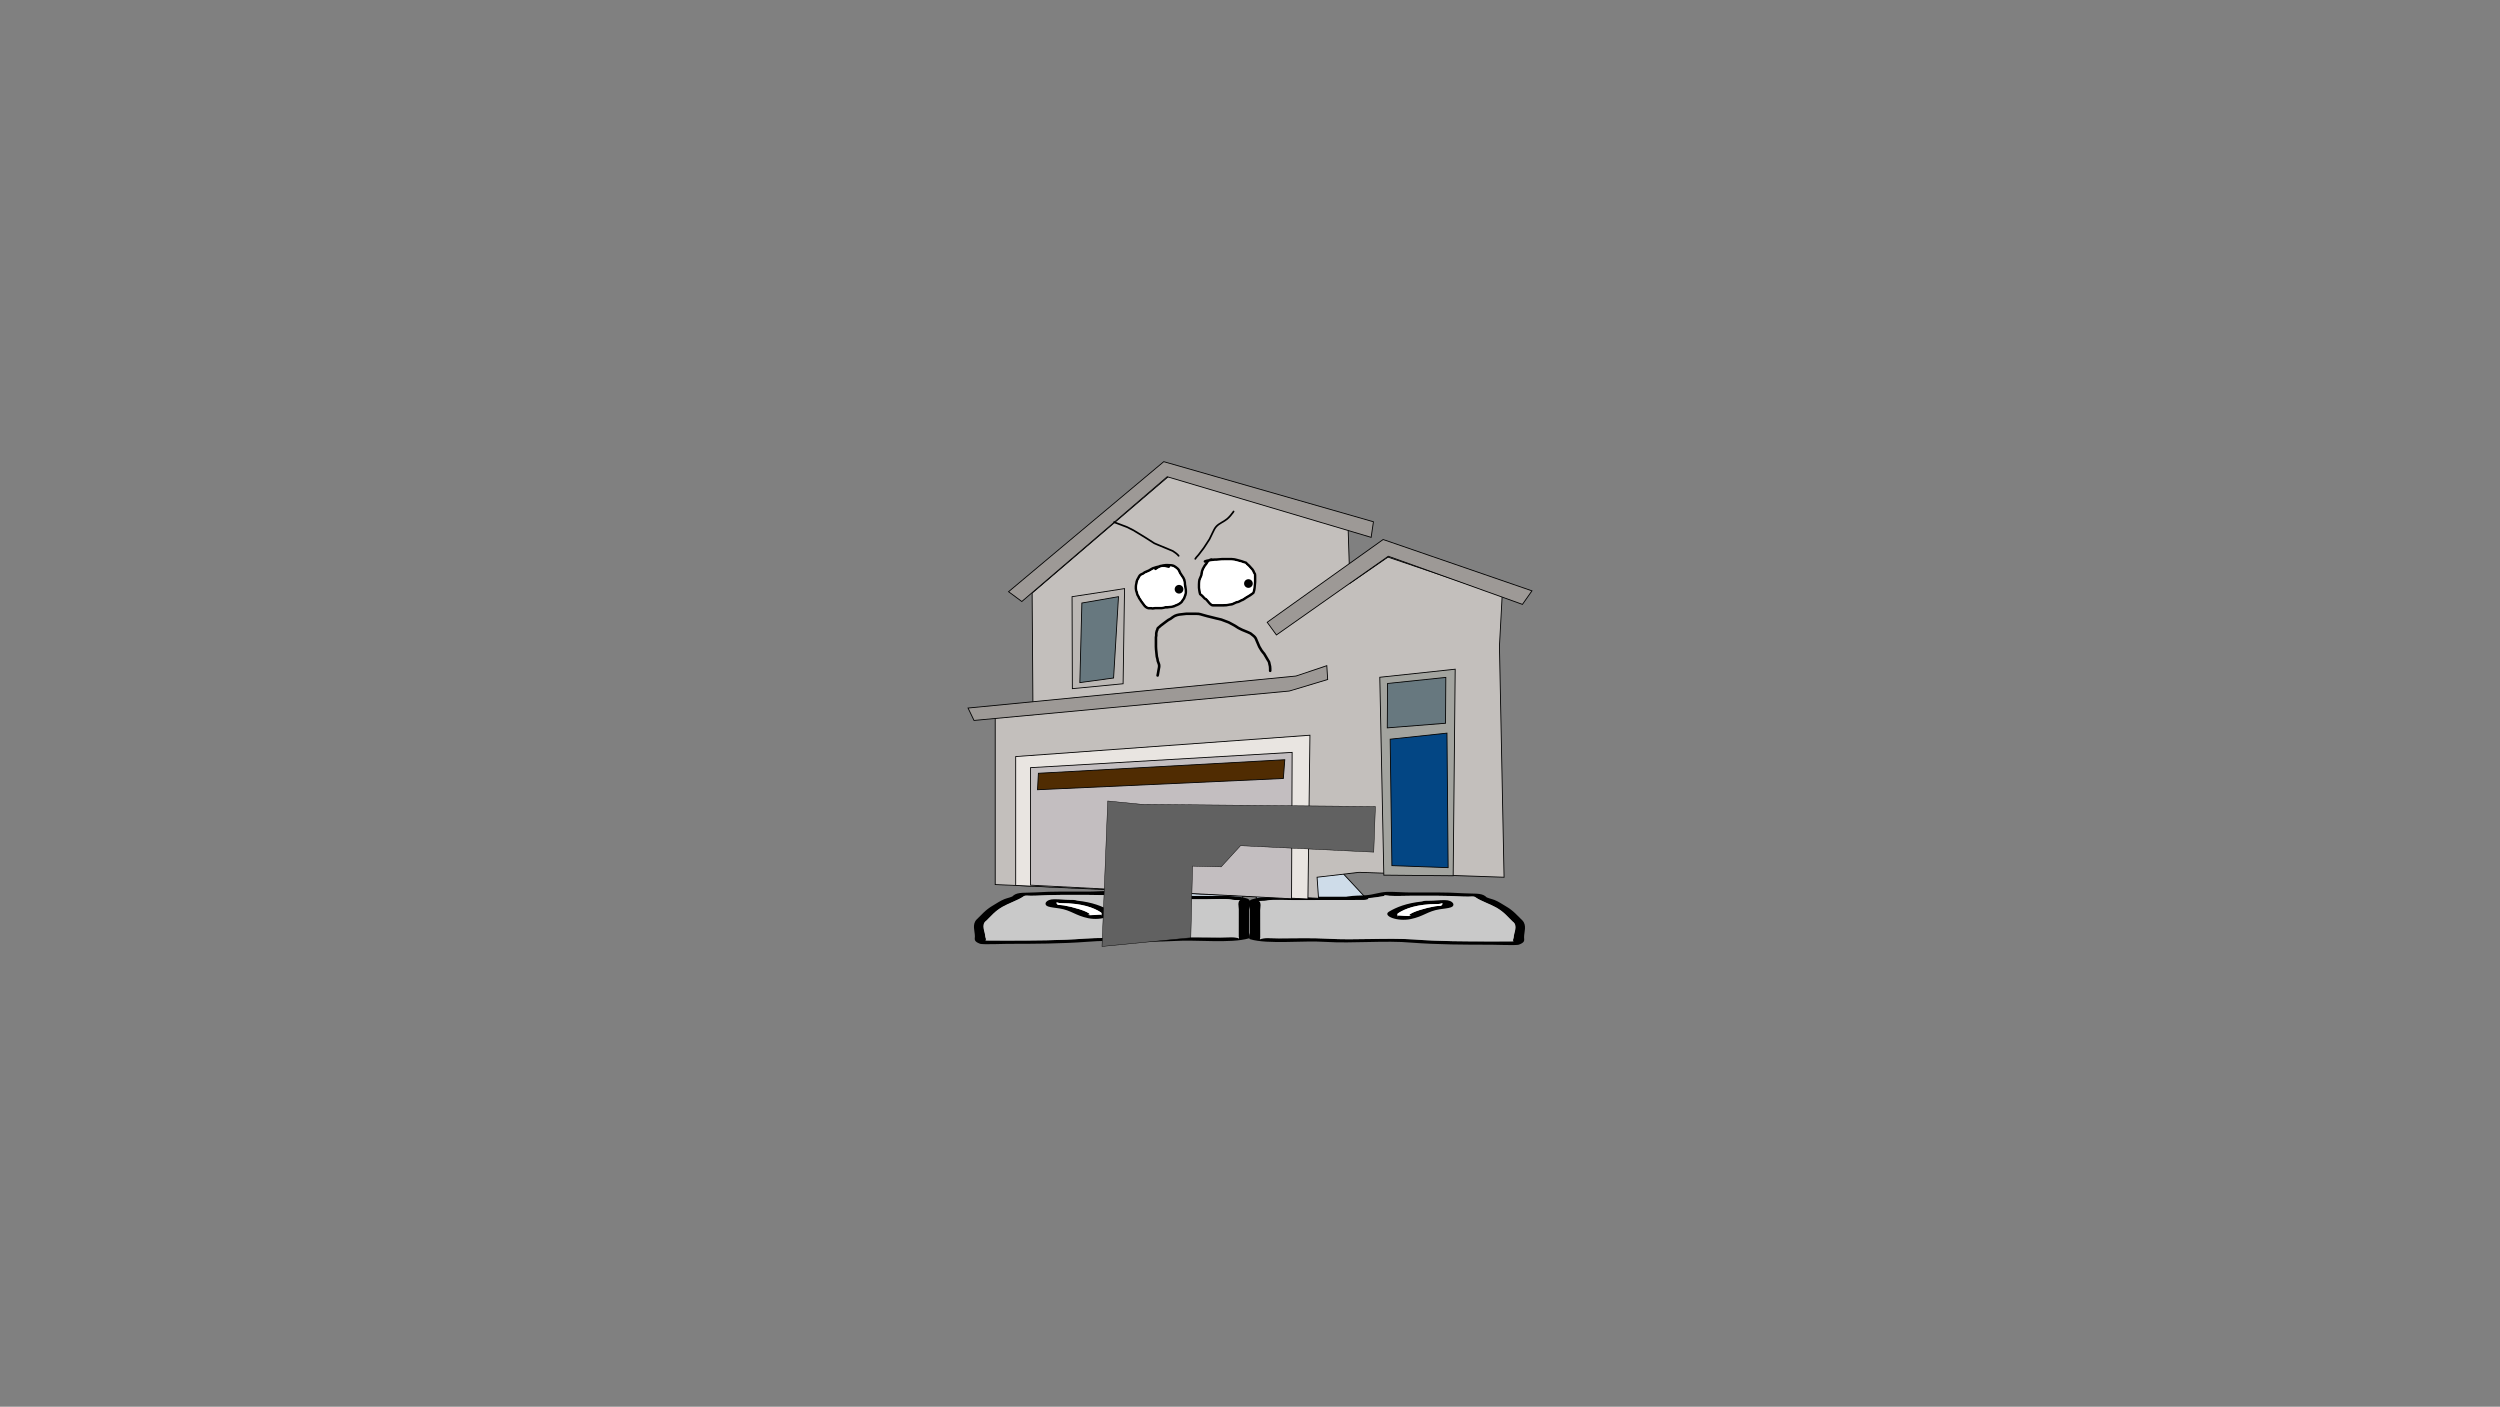 <svg version="1.1" xmlns="http://www.w3.org/2000/svg" xmlns:xlink="http://www.w3.org/1999/xlink" width="2878.25" height="1619.58" viewBox="0,0,2878.25,1619.58"><rect x="0" y="0" width="2878.25" height="1619.58" fill="#808080" stroke="none"/><g transform="translate(1119.125,629.79)"><g stroke-miterlimit="10"><path d="M-1119.125,989.79v-1619.58h2878.25v1619.58z" fill="none" stroke="#000000" stroke-width="0" stroke-linecap="butt"/><path d="M184.028,404.566l39.465,-42.413l110.128,-0.248l-23.236,42.811z" fill="#cedce9" stroke="#000000" stroke-width="1" stroke-linecap="round"/><path d="M173.555,402.327c-3.803,-0.604 -12.854,-1.549 -8.886,-2.51c-2.169,0.307 -5.063,0.681 -6.603,0.781c-7.294,0.473 -16.746,-0.02 -24.272,-0.029c-20.648,-0.025 -40.694,-0.304 -60.682,0.884c-9.033,0.537 -11.514,-1.157 -14.291,1.205c-5.726,3.963 -16.495,7.492 -23.414,11.48c-9.378,5.405 -13.019,10.629 -18.771,16.053c-6.507,4.465 -1.221,13.058 -1.227,18.036c-0.002,1.333 1.819,3.707 0.076,4.685c1.732,0.052 3.404,0.099 4.469,0.1c7.079,0.008 14.159,0.017 21.238,0.025c28.161,0.034 60.881,-0.121 88.217,-2.242c32.456,-2.258 67.626,1.078 100.343,-0.945c17.917,-1.013 37.445,-0.375 55.686,-0.346c9.254,0.015 17.179,-1.083 21.237,0.981c1.067,0.543 0.002,-1.275 0.002,-1.912c0.002,-1.593 0.004,-3.187 0.006,-4.78c0.011,-8.923 0.021,-17.845 0.032,-26.768c0.003,-2.109 -1.743,-9.658 1.888,-10.47c-0.681,-0.014 -1.452,-0.035 -1.875,-0.046c-3.754,-0.091 -5.852,-0.028 -8.781,-0.69c-5.085,-1.15 -22.247,-0.303 -29.143,-0.311c-26.801,-0.032 -53.601,-0.064 -80.402,-0.096c0,0 -6.068,-0.007 -6.066,-1.919c0,-0.079 0.01,-0.154 0.03,-0.226c-2.901,-0.197 -5.831,-0.469 -8.811,-0.943zM268.808,401.686c16.178,0.019 36.857,-0.864 47.9,3.026c6.329,2.229 2.147,9.346 2.143,12.33c-0.011,8.923 -0.021,17.845 -0.032,26.768c-0.001,1.019 2.083,6.076 -0.008,6.692c-21.118,6.225 -60.903,1.304 -86.683,3.102c-31.992,1.978 -68.828,-1.908 -99.78,0.906c-28.174,2.185 -62.113,2.387 -91.16,2.352c-4.166,-0.005 -29.154,0.959 -31.858,-0.038c-7.753,-2.86 -6.062,-5.237 -6.058,-8.611c0.007,-6.104 -3.418,-13.383 1.851,-19.244c5.895,-5.559 10.031,-11.137 19.43,-16.553c3.791,-2.185 7.887,-5.109 12.785,-7.08c3.205,-1.29 9.332,-2.334 10.099,-4.015c5.197,-4.422 14.576,-2.96 25.678,-3.691c19.762,-1.301 40.211,-0.908 60.682,-0.884c7.55,0.009 22.302,-1.068 27.628,-0.721c9.27,0.604 14.642,3.102 23.627,3.852c6.593,0.551 13.542,0.238 21.237,1.459c0.584,0.093 1.168,0.185 1.752,0.278c20.255,0.024 40.51,0.048 60.766,0.073z" fill="#000000" stroke="none" stroke-width="1" stroke-linecap="butt"/><path d="M182.45,403.177c-0.02,0.072 -0.029,0.147 -0.029,0.226c-0.002,1.912 6.096,1.923 6.096,1.923c26.801,0.032 53.744,0.102 80.545,0.134c6.897,0.008 24.074,-0.83 29.159,0.32c2.929,0.662 5.032,0.603 8.786,0.693c0.424,0.01 1.195,0.033 1.876,0.046c-3.631,0.812 -1.867,8.379 -1.87,10.489c-0.011,8.923 -0.034,17.898 -0.045,26.821c-0.002,1.593 -0.014,3.194 -0.016,4.788c-0.001,0.637 1.06,2.457 -0.007,1.915c-4.058,-2.065 -11.991,-0.963 -21.244,-0.977c-18.241,-0.029 -37.824,-0.645 -55.741,0.367c-32.717,2.023 -68.208,-1.295 -100.665,0.963c-27.336,2.12 -60.188,2.242 -88.35,2.208c-7.079,-0.008 -14.171,-0.023 -21.251,-0.031c-1.065,-0.001 -2.74,-0.05 -4.471,-0.101c1.743,-0.979 -0.089,-3.36 -0.088,-4.692c0.006,-4.978 -5.308,-13.604 1.199,-18.069c5.752,-5.424 9.405,-10.685 18.783,-16.09c6.92,-3.988 17.734,-7.546 23.46,-11.509c2.777,-2.363 5.276,-0.676 14.31,-1.213c19.988,-1.188 40.164,-0.935 60.812,-0.91c7.526,0.009 17.063,0.497 24.357,0.024c1.54,-0.1 4.458,-0.474 6.627,-0.781c-3.968,0.961 5.119,1.907 8.921,2.511c2.98,0.473 5.945,0.748 8.846,0.945z" fill="#c9c9c9" stroke="none" stroke-width="1" stroke-linecap="butt"/><path d="M97.374,410.086c-0.001,0.646 2.09,1.432 1.047,1.942c2.667,0.09 5.349,0.282 7.732,0.66c9.186,1.459 27.871,6.756 29.629,10.245c0.143,0.284 -2.455,0.328 -2.016,0.58c1.463,0.839 13.397,-0.602 14.769,-0.362c0.311,0.054 0.463,0.138 0.524,0.24c-0.064,-0.317 -0.122,-0.623 -0.121,-0.816c0.001,-0.677 0.087,-1.407 -0.874,-2.014c-8.165,-5.349 -21.508,-10.441 -44.622,-10.468c0,0 -2.728,-0.003 -4.525,-0.582c-0.599,-0.108 -1.065,-0.235 -1.378,-0.383c-0.081,0.365 -0.165,0.736 -0.166,0.958zM148.936,424.487c0.414,0.392 0.292,-0.258 0.155,-0.938c-0.029,0.295 -0.438,0.67 -0.155,0.938zM158.921,418.864c7.54,4.764 -9.601,11.691 -25.159,8.473c-14.679,-3.036 -19.644,-9.108 -33.041,-11.235c-4.526,-0.719 -9.95,-1.114 -13.33,-2.305c-5.357,-1.887 -2.973,-8.305 7.275,-8.293c7.379,0.009 11.013,0.767 17.883,0.775l3.034,0.004c0,0 3.483,0.004 5.17,0.838c17.973,1.87 29.501,6.581 38.168,11.743z" fill="#000000" stroke="none" stroke-width="1" stroke-linecap="butt"/><path d="M97.314,409.064c0.312,0.148 0.779,0.275 1.378,0.383c1.797,0.578 4.537,0.578 4.537,0.578c23.113,0.028 36.939,5.232 45.104,10.581c0.961,0.607 0.848,1.35 0.847,2.027c-0,0.193 0.047,0.503 0.11,0.82c-0.061,-0.102 -0.212,-0.187 -0.523,-0.241c-1.372,-0.239 -13.409,1.226 -14.872,0.387c-0.44,-0.252 1.871,-0.465 1.727,-0.748c-1.758,-3.489 -20.533,-8.76 -29.72,-10.218c-2.383,-0.378 -5.08,-0.563 -7.747,-0.652c1.043,-0.51 -1.023,-1.308 -1.022,-1.954c0,-0.222 0.099,-0.598 0.18,-0.963z" fill="#ffffff" stroke="none" stroke-width="1" stroke-linecap="butt"/><path d="M328.421,405.716l-23.236,-42.811l110.128,0.248l39.465,42.413z" fill="#cedce9" stroke="#000000" stroke-width="1" stroke-linecap="round"/><path d="M465.251,403.327c-2.98,0.473 -5.91,0.745 -8.811,0.943c0.02,0.072 0.03,0.147 0.03,0.226c0.002,1.912 -6.066,1.919 -6.066,1.919c-26.801,0.032 -53.602,0.064 -80.402,0.096c-6.897,0.008 -24.058,-0.839 -29.143,0.311c-2.929,0.662 -5.027,0.6 -8.781,0.69c-0.424,0.01 -1.194,0.032 -1.875,0.046c3.631,0.812 1.885,8.361 1.888,10.47c0.011,8.923 0.021,17.845 0.032,26.768c0.002,1.593 0.004,3.187 0.006,4.78c0.001,0.637 -1.064,2.455 0.002,1.912c4.058,-2.065 11.984,-0.967 21.237,-0.981c18.241,-0.029 37.769,-0.667 55.686,0.346c32.717,2.023 67.887,-1.313 100.343,0.945c27.336,2.12 60.056,2.275 88.217,2.242c7.08,-0.008 14.159,-0.017 21.238,-0.025c1.065,-0.001 2.738,-0.048 4.469,-0.1c-1.743,-0.979 0.078,-3.353 0.076,-4.685c-0.006,-4.978 5.28,-13.571 -1.227,-18.036c-5.752,-5.424 -9.392,-10.648 -18.771,-16.053c-6.92,-3.988 -17.688,-7.517 -23.414,-11.48c-2.777,-2.363 -5.258,-0.669 -14.291,-1.205c-19.988,-1.188 -40.034,-0.908 -60.682,-0.884c-7.526,0.009 -16.978,0.502 -24.272,0.029c-1.54,-0.1 -4.434,-0.474 -6.603,-0.781c3.968,0.961 -5.083,1.906 -8.886,2.51zM369.997,402.686c20.255,-0.024 40.51,-0.048 60.766,-0.073c0.584,-0.093 1.168,-0.185 1.752,-0.278c7.695,-1.222 14.644,-0.909 21.237,-1.459c8.985,-0.75 14.357,-3.248 23.627,-3.852c5.325,-0.347 20.078,0.73 27.628,0.721c20.471,-0.024 40.92,-0.418 60.682,0.884c11.102,0.731 20.482,-0.731 25.678,3.691c0.767,1.681 6.894,2.725 10.099,4.015c4.898,1.972 8.994,4.895 12.785,7.08c9.398,5.417 13.535,10.994 19.43,16.553c5.269,5.861 1.844,13.141 1.851,19.244c0.004,3.374 1.695,5.751 -6.058,8.611c-2.703,0.997 -27.691,0.033 -31.858,0.038c-29.047,0.035 -62.986,-0.167 -91.16,-2.352c-30.952,-2.813 -67.788,1.072 -99.78,-0.906c-25.781,-1.799 -65.565,3.123 -86.683,-3.102c-2.091,-0.616 -0.007,-5.673 -0.008,-6.692c-0.011,-8.923 -0.021,-17.845 -0.032,-26.768c-0.004,-2.983 -4.186,-10.101 2.143,-12.33c11.044,-3.89 31.722,-3.007 47.9,-3.026z" fill="#000000" stroke="none" stroke-width="1" stroke-linecap="butt"/><path d="M456.355,404.178c2.901,-0.197 5.866,-0.472 8.846,-0.945c3.803,-0.604 12.89,-1.55 8.921,-2.511c2.169,0.307 5.087,0.681 6.627,0.781c7.294,0.473 16.831,-0.015 24.357,-0.024c20.648,-0.025 40.824,-0.278 60.812,0.91c9.033,0.537 11.533,-1.15 14.31,1.213c5.726,3.963 16.54,7.521 23.46,11.509c9.378,5.405 13.031,10.666 18.783,16.09c6.507,4.465 1.193,13.091 1.199,18.069c0.002,1.333 -1.831,3.713 -0.088,4.692c-1.731,0.052 -3.406,0.1 -4.471,0.101c-7.079,0.008 -14.171,0.023 -21.251,0.031c-28.161,0.034 -61.014,-0.088 -88.35,-2.208c-32.456,-2.258 -67.948,1.059 -100.665,-0.963c-17.917,-1.013 -37.5,-0.396 -55.741,-0.367c-9.254,0.015 -17.186,-1.087 -21.244,0.977c-1.067,0.543 -0.006,-1.277 -0.007,-1.915c-0.002,-1.593 -0.014,-3.194 -0.016,-4.788c-0.011,-8.923 -0.034,-17.898 -0.045,-26.821c-0.003,-2.109 1.762,-9.676 -1.87,-10.489c0.681,-0.014 1.452,-0.036 1.876,-0.046c3.754,-0.091 5.857,-0.031 8.786,-0.693c5.085,-1.15 22.262,-0.312 29.159,-0.32c26.801,-0.032 53.744,-0.102 80.545,-0.134c0,0 6.098,-0.011 6.096,-1.923c-0,-0.078 -0.01,-0.154 -0.029,-0.226z" fill="#c9c9c9" stroke="none" stroke-width="1" stroke-linecap="butt"/><path d="M541.431,411.086c-0,-0.222 -0.085,-0.593 -0.166,-0.958c-0.312,0.148 -0.778,0.275 -1.378,0.383c-1.797,0.578 -4.525,0.582 -4.525,0.582c-23.113,0.028 -36.457,5.119 -44.622,10.468c-0.961,0.607 -0.875,1.337 -0.874,2.014c0,0.193 -0.058,0.499 -0.121,0.816c0.061,-0.102 0.213,-0.186 0.524,-0.24c1.372,-0.239 13.306,1.201 14.769,0.362c0.44,-0.252 -2.159,-0.296 -2.016,-0.58c1.758,-3.489 20.443,-8.786 29.629,-10.245c2.383,-0.378 5.065,-0.57 7.732,-0.66c-1.043,-0.51 1.048,-1.296 1.047,-1.942zM489.714,424.549c-0.137,0.68 -0.258,1.33 0.155,0.938c0.283,-0.268 -0.126,-0.643 -0.155,-0.938zM479.884,419.864c8.666,-5.162 20.195,-9.873 38.168,-11.743c1.688,-0.833 5.17,-0.838 5.17,-0.838l3.034,-0.004c6.87,-0.008 10.504,-0.767 17.883,-0.775c10.248,-0.012 12.631,6.406 7.275,8.293c-3.38,1.191 -8.804,1.586 -13.33,2.305c-13.397,2.127 -18.362,8.199 -33.041,11.235c-15.558,3.218 -32.699,-3.709 -25.159,-8.473z" fill="#000000" stroke="none" stroke-width="1" stroke-linecap="butt"/><path d="M541.491,410.064c0.081,0.365 0.179,0.741 0.18,0.963c0.001,0.646 -2.065,1.444 -1.022,1.954c-2.667,0.09 -5.365,0.274 -7.747,0.652c-9.186,1.459 -27.962,6.729 -29.72,10.218c-0.143,0.284 2.167,0.496 1.727,0.748c-1.463,0.839 -13.5,-0.627 -14.872,-0.387c-0.311,0.054 -0.462,0.139 -0.523,0.241c0.064,-0.317 0.11,-0.628 0.11,-0.82c-0.001,-0.677 -0.113,-1.42 0.847,-2.027c8.164,-5.349 21.99,-10.554 45.104,-10.581c0,0 2.74,0.001 4.537,-0.578c0.599,-0.108 1.066,-0.235 1.378,-0.383z" fill="#ffffff" stroke="none" stroke-width="1" stroke-linecap="butt"/><path d="M26.672,388.625v-194.611l43.487,-0.996l-0.996,-140.004l158.013,-135.108l205.815,61.495l1.992,62.408l43.819,-30.208l131.503,44.626l-3.118,57.866l5.311,266.066l-166.976,-5.643l-48.3,5.643l1.66,24.233z" fill="#c3bfbc" stroke="#000000" stroke-width="1" stroke-linecap="round"/><path d="M50.241,389.621v-148.386l338.765,-24.565l-2.324,188.553z" fill="#e9e5e1" stroke="#000000" stroke-width="1" stroke-linecap="round"/><path d="M67.337,389.289v-135.274l301.17,-17.594l-0.664,168.552z" fill="#c3bec0" stroke="#000000" stroke-width="1" stroke-linecap="round"/><path d="M76.383,260.489l283.659,-15.602l-1.66,21.577l-282.995,12.946z" fill="#502c02" stroke="#000000" stroke-width="1" stroke-linecap="round"/><path d="M-4.615,185.383l377.521,-36.847l35.52,-11.951l0.996,15.934l-44.151,13.278l-362.998,33.86z" fill="#9d9996" stroke="#000000" stroke-width="1" stroke-linecap="round"/><path d="M173.896,157.415l-58.425,5.643l-0.332,-105.895l60.417,-9.295z" fill="#bbb7b4" stroke="#000000" stroke-width="1" stroke-linecap="round"/><path d="M162.942,150.776l-38.839,5.311l2.324,-91.621l42.159,-7.303z" fill="#67787f" stroke="#000000" stroke-width="1" stroke-linecap="round"/><path d="M350.416,101.231l-10.623,-14.606l133.448,-95.272l171.374,59.089l-10.955,15.602l-154.444,-55.437z" fill="#9d9996" stroke="#000000" stroke-width="1" stroke-linecap="round"/><path d="M57.296,62.724l-15.27,-11.287l178.677,-149.714l241.418,69.214l-2.656,17.926l-234.778,-69.794z" fill="#9d9996" stroke="#000000" stroke-width="1" stroke-linecap="round"/><path d="M474.071,377.753l-4.647,-227.807l86.807,-9.295l-2.324,237.849z" fill="#a3a49f" stroke="#000000" stroke-width="1" stroke-linecap="round"/><path d="M483.366,366.799l-1.992,-145.564l65.396,-6.971l1.328,154.859z" fill="#034684" stroke="#000000" stroke-width="1" stroke-linecap="round"/><path d="M478.386,157.083l67.056,-6.971l-0.332,52.782l-67.056,5.311z" fill="#67787f" stroke="#000000" stroke-width="1" stroke-linecap="round"/><path d="M213.323,149.36c-1.471,-0.294 -1.177,-1.765 -1.177,-1.765l0.341,-1.701c0.243,-1.703 0.54,-3.398 0.877,-5.084c0.355,-1.871 0.739,-3.011 0.511,-4.898c-0.062,-0.513 -0.289,-0.993 -0.46,-1.481c-0.34,-0.969 -0.802,-1.897 -1.075,-2.887c-0.21,-0.76 -0.2,-1.567 -0.366,-2.338c-0.203,-0.944 -0.566,-1.851 -0.738,-2.801c-0.185,-1.023 -0.223,-2.067 -0.331,-3.1c-0.193,-1.848 -0.427,-3.692 -0.563,-5.545c-0.187,-2.549 -0.141,-3.561 -0.142,-6.107c-0,-1.555 -0.001,-3.11 0,-4.665c0.001,-1.041 -0.065,-2.085 0.005,-3.124c0.048,-0.705 0.296,-1.386 0.348,-2.091c0.065,-0.88 -0.093,-1.77 0.003,-2.648c0.102,-0.93 0.32,-1.849 0.588,-2.745c0.169,-0.567 0.507,-1.071 0.717,-1.625c0.252,-0.667 0.278,-1.436 0.668,-2.033c0.412,-0.631 1.103,-1.026 1.662,-1.532c0.735,-0.665 1.478,-1.32 2.217,-1.98c2.05,-1.604 4.131,-3.152 6.233,-4.687c0.837,-0.611 1.633,-1.282 2.511,-1.833c0.844,-0.529 1.801,-0.865 2.643,-1.398c0.804,-0.509 1.49,-1.188 2.28,-1.72c0.893,-0.602 1.789,-1.214 2.76,-1.679c3.364,-1.609 7.232,-1.861 10.876,-2.253c1.021,-0.11 2.038,-0.273 3.063,-0.329c1.026,-0.055 2.054,-0.002 3.081,-0.002c1.552,-0 3.104,0.001 4.656,0.003c0.843,0.001 5.383,-0.006 6.169,0.086c1.819,0.212 3.31,0.706 5.017,1.211c1.724,0.51 3.454,0.999 5.196,1.443c3.562,0.909 7.125,1.798 10.7,2.654c0.119,0.029 5.866,1.403 5.926,1.422c0.986,0.303 1.931,0.726 2.896,1.09c0.141,0.053 5.625,2.122 5.706,2.157c0.555,0.241 1.068,0.572 1.601,0.858c0.07,0.038 5.295,2.851 5.332,2.872c1.484,0.861 2.857,1.906 4.336,2.776c0.458,0.27 0.952,0.474 1.428,0.712c0.878,0.439 1.745,0.901 2.634,1.318c1.377,0.645 2.813,1.156 4.22,1.734c1.541,0.634 4.286,1.703 5.71,2.541c0.575,0.338 1.045,0.828 1.568,1.242c1.894,1.522 3.28,2.395 4.638,4.499c0.585,0.905 0.903,1.957 1.341,2.942c0.675,1.515 1.307,3.048 1.96,4.572c0.38,0.889 0.713,1.799 1.139,2.667c0.27,0.549 0.631,1.049 0.945,1.574c0.499,0.834 0.949,1.698 1.493,2.503c0.535,0.791 1.142,1.531 1.742,2.275c0.406,0.503 0.896,0.939 1.273,1.464c0.404,0.561 0.709,1.186 1.062,1.78c0.511,0.86 1.02,1.721 1.529,2.581c0.154,0.26 3.095,5.212 3.16,5.367c0.336,0.797 0.408,1.681 0.607,2.523c0.239,1.015 0.556,2.015 0.705,3.047c0.231,1.598 0.189,3.614 0.19,5.268c0,0 0,1.5 -1.5,1.5c-1.5,0 -1.5,-1.5 -1.5,-1.5c0,-1.432 0.04,-3.478 -0.159,-4.837c-0.139,-0.947 -0.443,-1.863 -0.658,-2.796c-0.16,-0.695 -0.19,-1.43 -0.469,-2.087c-0.361,-0.85 -0.955,-1.582 -1.428,-2.375c-1.025,-1.717 -2.041,-3.44 -3.059,-5.162c-0.305,-0.516 -0.56,-1.064 -0.911,-1.55c-0.344,-0.476 -0.797,-0.866 -1.166,-1.324c-0.655,-0.814 -1.316,-1.627 -1.903,-2.491c-0.578,-0.851 -1.058,-1.764 -1.585,-2.647c-0.348,-0.583 -0.742,-1.141 -1.042,-1.75c-0.457,-0.927 -0.817,-1.899 -1.224,-2.848c-0.65,-1.515 -1.288,-3.036 -1.949,-4.547c-0.369,-0.845 -0.627,-1.751 -1.121,-2.53c-1.044,-1.645 -2.498,-2.589 -3.986,-3.775c-0.428,-0.347 -0.808,-0.762 -1.283,-1.04c-1.152,-0.673 -4.069,-1.82 -5.261,-2.31c-1.44,-0.592 -2.91,-1.118 -4.321,-1.778c-0.922,-0.432 -1.822,-0.91 -2.733,-1.365c-0.523,-0.262 -1.064,-0.49 -1.568,-0.786c-1.493,-0.877 -2.877,-1.93 -4.375,-2.799c-1.714,-0.994 -3.49,-1.876 -5.234,-2.817c-0.474,-0.256 -0.928,-0.555 -1.422,-0.77c-1.805,-0.781 -3.682,-1.385 -5.521,-2.08c-0.906,-0.342 -1.792,-0.744 -2.717,-1.029c-1.882,-0.578 -3.83,-0.914 -5.744,-1.372c-3.589,-0.859 -7.167,-1.752 -10.744,-2.665c-1.779,-0.454 -3.546,-0.952 -5.306,-1.474c-1.487,-0.441 -2.955,-0.93 -4.509,-1.108c-0.597,-0.068 -5.297,-0.065 -5.83,-0.066c-0.041,-0 -3.934,-0.003 -4.652,-0.003c-0.973,-0.001 -1.947,-0.054 -2.919,-0.002c-0.972,0.052 -1.935,0.211 -2.902,0.316c-3.292,0.357 -6.871,0.519 -9.912,1.981c-1.716,0.825 -3.109,2.202 -4.716,3.221c-0.847,0.537 -1.809,0.877 -2.66,1.409c-0.817,0.511 -1.554,1.141 -2.331,1.711c-2.047,1.501 -4.08,3.005 -6.08,4.568c-0.718,0.642 -1.426,1.296 -2.155,1.926c-0.365,0.315 -0.867,0.501 -1.126,0.907c-0.269,0.422 -0.21,0.981 -0.378,1.452c-0.185,0.52 -0.513,0.984 -0.677,1.511c-0.216,0.694 -0.388,1.409 -0.457,2.133c-0.082,0.856 0.067,1.722 0.003,2.579c-0.052,0.705 -0.3,1.386 -0.348,2.091c-0.066,0.956 0.004,1.918 0.005,2.876c0.001,1.555 0,3.11 0,4.665c-0,2.438 -0.046,3.459 0.134,5.887c0.073,0.983 0.2,1.962 0.3,2.943c0.031,0.305 0.536,5.286 0.553,5.381c0.169,0.926 0.527,1.81 0.724,2.73c0.155,0.722 0.135,1.479 0.331,2.192c0.296,1.073 1.448,3.414 1.601,4.691c0.293,2.451 -0.092,3.517 -0.534,5.904c-0.333,1.665 -0.625,3.339 -0.865,5.02l-0.356,1.783c0,0 -0.294,1.471 -1.765,1.177z" fill="#000000" stroke="none" stroke-width="0.5" stroke-linecap="butt"/><path d="M218.165,20.173c0.541,-0.142 1.08,-0.265 1.611,-0.368c2.571,-0.497 3.455,-0.377 6.074,-0.376c2.488,0 5.096,0.091 7.399,1.19c1.001,0.478 3.63,2.452 4.424,3.256c0.669,0.676 1.294,1.409 1.799,2.215c0.609,0.972 0.806,2.163 1.399,3.145c0.701,1.161 1.467,2.281 2.218,3.409c0.41,0.615 0.909,1.173 1.268,1.82c0.515,0.929 0.896,1.926 1.343,2.889c0.228,1.076 0.529,2.139 0.684,3.227c0.1,0.704 -0.006,1.427 0.081,2.133c0.111,0.907 0.348,1.793 0.509,2.693c0.442,2.475 0.79,5.085 0.537,7.603c-0.092,0.919 -0.322,1.823 -0.588,2.707c-0.173,0.573 -0.51,1.085 -0.724,1.644c-0.281,0.733 -0.387,1.537 -0.759,2.229c-0.498,0.928 -1.24,1.704 -1.824,2.581c-0.407,0.612 -0.678,1.317 -1.149,1.882c-0.462,0.554 -1.052,0.992 -1.619,1.438c-1.471,1.156 -2.425,1.692 -4.153,2.457c-0.74,0.327 -1.521,0.553 -2.265,0.871c-0.512,0.219 -0.966,0.573 -1.497,0.738c-2.85,0.885 -2.91,0.618 -5.543,0.946c-0.782,0.097 -1.551,0.295 -2.336,0.356c-0.734,0.057 -1.478,-0.089 -2.209,-0.005c-0.729,0.083 -1.428,0.336 -2.142,0.504c-0.753,0.124 -1.499,0.3 -2.259,0.372c-0.561,0.054 -1.128,0.004 -1.692,0.005c-1.22,0.002 -2.439,0.001 -3.659,0c-0.66,-0.001 -1.322,-0.062 -1.979,-0.004c-1.031,0.091 -2.038,0.414 -3.072,0.449c-0.68,0.023 -1.344,-0.232 -2.023,-0.275c-1.934,-0.12 -2.655,0.267 -4.428,-0.44c-0.807,-0.322 -1.597,-0.722 -2.288,-1.249c-1.772,-1.351 -2.705,-2.884 -4.001,-4.65c-0.604,-0.823 -1.234,-1.629 -1.811,-2.471c-0.358,-0.523 -0.643,-1.092 -0.991,-1.621c-0.405,-0.617 -0.902,-1.174 -1.265,-1.816c-0.418,-0.739 -0.679,-1.558 -1.071,-2.311c-0.333,-0.639 -0.833,-1.19 -1.101,-1.859c-0.355,-0.887 -0.479,-1.851 -0.752,-2.767c-0.217,-0.727 -0.535,-1.423 -0.716,-2.16c-0.55,-2.239 -0.388,-2.904 -0.39,-5.323c0.064,-0.577 0.098,-1.158 0.192,-1.731c0.088,-0.539 0.256,-1.062 0.354,-1.599c0.397,-2.177 0.214,-2.621 1.153,-4.697c0.347,-0.767 0.862,-1.448 1.267,-2.186c0.564,-1.029 0.954,-2.145 1.745,-3.046c0.502,-0.572 1.073,-1.099 1.717,-1.504c0.826,-0.519 1.807,-0.751 2.65,-1.243c0.58,-0.339 1.004,-0.911 1.592,-1.234c1.688,-0.926 3.589,-1.416 5.297,-2.304c1.456,-0.757 2.752,-1.815 4.254,-2.474c0.508,-0.223 4.092,-1.347 4.592,-1.477c0.785,-0.204 1.601,-0.279 2.38,-0.506c0.604,-0.176 1.148,-0.523 1.752,-0.7c0.674,-0.197 1.344,-0.306 2.013,-0.363zM209.69,25.606c-0.519,0.167 -0.925,0.303 -1.033,0.35c-0.514,0.225 -0.971,0.563 -1.455,0.846c-0.885,0.518 -1.743,1.085 -2.653,1.558c-0.827,0.429 -1.696,0.774 -2.552,1.143c-0.863,0.373 -1.781,0.629 -2.604,1.083c-0.572,0.315 -0.98,0.876 -1.543,1.205c-1.784,1.04 -2.475,0.752 -3.647,2.132c-0.5,0.589 -1.038,1.89 -1.391,2.529c-0.373,0.675 -0.847,1.296 -1.172,1.995c-0.741,1.592 -0.621,2.265 -0.938,4.014c-0.094,0.516 -0.255,1.019 -0.343,1.537c-0.079,0.465 -0.104,0.937 -0.156,1.405c-0.002,1.932 -0.145,2.66 0.306,4.434c0.175,0.689 0.477,1.34 0.678,2.022c0.239,0.813 0.327,1.672 0.641,2.459c0.235,0.589 0.696,1.063 0.99,1.626c0.377,0.721 0.62,1.51 1.02,2.219c0.334,0.592 0.8,1.1 1.174,1.668c0.342,0.52 0.621,1.08 0.972,1.594c0.553,0.808 1.159,1.578 1.738,2.367c1.395,1.905 2.632,3.943 4.924,4.864c1.181,0.474 2.338,0.178 3.585,0.257c0.605,0.038 1.194,0.29 1.8,0.267c0.964,-0.036 1.9,-0.356 2.861,-0.441c0.731,-0.064 1.468,-0.003 2.202,-0.004c1.22,-0.001 2.439,-0.002 3.659,0c0.481,0.001 0.965,0.051 1.444,0.005c0.647,-0.061 1.281,-0.217 1.922,-0.325c0.796,-0.181 1.577,-0.448 2.387,-0.542c0.768,-0.089 1.549,0.054 2.32,-0.005c0.738,-0.057 1.459,-0.25 2.193,-0.341c2.244,-0.28 2.61,-0.075 4.91,-0.796c0.46,-0.144 0.847,-0.465 1.29,-0.656c0.743,-0.319 1.524,-0.547 2.265,-0.871c1.556,-0.68 2.194,-1.061 3.513,-2.073c0.407,-0.312 0.845,-0.603 1.168,-1.001c0.39,-0.481 0.598,-1.087 0.942,-1.603c0.524,-0.786 1.211,-1.466 1.66,-2.297c0.325,-0.602 0.393,-1.312 0.635,-1.952c0.193,-0.51 0.506,-0.972 0.67,-1.492c0.214,-0.682 0.391,-1.383 0.457,-2.095c0.207,-2.244 -0.115,-4.556 -0.508,-6.759c-0.172,-0.962 -0.417,-1.912 -0.536,-2.882c-0.086,-0.695 0.015,-1.406 -0.077,-2.1c-0.118,-0.893 -0.368,-1.763 -0.552,-2.644c-0.365,-0.779 -0.671,-1.589 -1.096,-2.338c-0.334,-0.59 -0.795,-1.1 -1.171,-1.664c-0.307,-0.46 -0.579,-0.944 -0.88,-1.408c-0.469,-0.722 -0.989,-1.412 -1.431,-2.151c-0.293,-0.491 -0.536,-1.01 -0.768,-1.532c-0.231,-0.521 -0.324,-1.107 -0.62,-1.594c-0.364,-0.597 -0.839,-1.127 -1.337,-1.618c-0.572,-0.564 -2.852,-2.311 -3.59,-2.667c-1.223,-0.591 -2.589,-0.794 -3.953,-0.864c0.011,0.134 0.006,0.282 -0.021,0.445c-0.239,1.481 -1.72,1.242 -1.72,1.242l-2.03,-0.329c-0.931,-0.236 -1.861,-0.472 -2.792,-0.708c-0.892,0.006 -1.793,-0.049 -2.683,0.003c-1.592,0.431 -3.2,1.059 -4.558,1.89c-0.753,0.461 -1.45,1.007 -2.175,1.511c0,0 -1.233,0.854 -2.087,-0.379c-0.129,-0.187 -0.211,-0.364 -0.256,-0.532z" fill="#000000" stroke="none" stroke-width="0.5" stroke-linecap="butt"/><path d="M209.928,26.091c0.854,1.233 2.091,0.378 2.091,0.378c0.725,-0.504 1.428,-1.051 2.181,-1.512c1.357,-0.831 2.977,-1.459 4.568,-1.89c0.89,-0.052 1.797,0.004 2.689,-0.002c0.931,0.236 1.867,0.474 2.798,0.71l2.034,0.331c0,0 1.483,0.24 1.722,-1.241c0.026,-0.163 0.032,-0.311 0.02,-0.445c1.363,0.07 2.736,0.276 3.959,0.868c0.738,0.357 3.024,2.109 3.596,2.672c0.498,0.491 0.976,1.023 1.34,1.621c0.297,0.487 0.391,1.075 0.622,1.597c0.232,0.522 0.477,1.044 0.77,1.535c0.441,0.74 0.965,1.433 1.434,2.156c0.301,0.464 0.575,0.95 0.882,1.411c0.377,0.564 0.839,1.078 1.173,1.668c0.424,0.749 0.732,1.563 1.097,2.343c0.184,0.881 0.435,1.756 0.553,2.649c0.092,0.694 -0.008,1.409 0.077,2.104c0.119,0.97 0.365,1.926 0.537,2.888c0.393,2.203 0.714,4.527 0.507,6.771c-0.066,0.712 -0.244,1.416 -0.458,2.098c-0.163,0.52 -0.478,0.985 -0.671,1.495c-0.242,0.64 -0.311,1.353 -0.637,1.956c-0.449,0.831 -1.138,1.516 -1.662,2.302c-0.344,0.515 -0.554,1.124 -0.944,1.605c-0.323,0.398 -0.763,0.691 -1.17,1.003c-1.319,1.012 -1.962,1.398 -3.518,2.078c-0.741,0.324 -1.525,0.555 -2.268,0.874c-0.443,0.19 -0.832,0.513 -1.292,0.657c-2.3,0.721 -2.675,0.521 -4.919,0.801c-0.734,0.092 -1.46,0.286 -2.198,0.343c-0.771,0.059 -1.557,-0.083 -2.325,0.007c-0.81,0.094 -1.597,0.362 -2.392,0.543c-0.641,0.108 -1.28,0.264 -1.926,0.325c-0.479,0.046 -0.966,-0.004 -1.447,-0.005c-1.22,-0.002 -2.447,-0.002 -3.666,-0.001c-0.734,0.001 -1.475,-0.061 -2.207,0.003c-0.961,0.084 -1.902,0.403 -2.866,0.439c-0.606,0.023 -1.198,-0.231 -1.803,-0.269c-1.247,-0.078 -2.41,0.214 -3.591,-0.26c-2.292,-0.92 -3.539,-2.967 -4.934,-4.872c-0.578,-0.79 -1.188,-1.564 -1.741,-2.372c-0.351,-0.514 -0.632,-1.077 -0.974,-1.597c-0.374,-0.568 -0.842,-1.079 -1.176,-1.672c-0.4,-0.709 -0.645,-1.501 -1.022,-2.223c-0.294,-0.562 -0.756,-1.04 -0.991,-1.629c-0.314,-0.787 -0.403,-1.651 -0.643,-2.464c-0.201,-0.682 -0.503,-1.337 -0.679,-2.025c-0.452,-1.774 -0.309,-2.509 -0.307,-4.442c0.052,-0.468 0.077,-0.943 0.156,-1.408c0.088,-0.518 0.25,-1.023 0.343,-1.54c0.317,-1.748 0.198,-2.429 0.939,-4.021c0.325,-0.699 0.801,-1.324 1.174,-1.999c0.352,-0.639 0.893,-1.945 1.393,-2.534c1.172,-1.38 1.867,-1.098 3.651,-2.138c0.564,-0.329 0.974,-0.893 1.546,-1.208c0.823,-0.454 1.745,-0.714 2.608,-1.087c0.856,-0.369 1.729,-0.718 2.557,-1.147c0.91,-0.472 1.774,-1.044 2.659,-1.562c0.484,-0.283 0.945,-0.623 1.459,-0.848c0.107,-0.047 0.516,-0.183 1.035,-0.351c0.045,0.168 0.127,0.345 0.256,0.532z" fill="#ffffff" stroke="none" stroke-width="0.5" stroke-linecap="butt"/><path d="M276.763,13.286c0.567,-0.1 1.136,-0.192 1.709,-0.243c1.01,-0.088 2.028,0.008 3.04,-0.053c2.007,-0.119 4.004,-0.41 6.014,-0.484c2.654,-0.097 5.318,-0.047 7.973,-0.047c2.334,0 4.561,-0.04 6.883,0.372c1.021,0.181 2.022,0.467 3.027,0.724c1.731,0.442 3.466,0.873 5.17,1.411c1.882,0.595 3.729,1.291 5.6,1.918c0.488,0.531 0.944,1.092 1.463,1.592c0.719,0.692 1.539,1.276 2.246,1.981c0.727,0.725 1.361,1.538 2.048,2.301c0.7,0.778 1.476,1.491 2.113,2.321c0.469,0.61 0.843,1.291 1.191,1.977c0.283,0.558 0.42,1.182 0.697,1.743c0.335,0.679 0.948,1.234 1.135,1.968c0.28,1.098 0.19,2.26 0.232,3.392c0.006,0.154 0.013,5.981 0.007,6.115c-0.049,1.023 -0.193,2.039 -0.291,3.058c-0.258,2.704 -0.323,5.403 -1.169,8.009c-0.261,0.804 -0.435,1.673 -0.924,2.363c-0.319,0.451 -4.209,3.124 -4.232,3.14c-1.528,0.993 -3.162,1.815 -4.694,2.801c-0.596,0.383 -1.146,0.834 -1.741,1.219c-0.617,0.399 -1.261,0.754 -1.892,1.131c-0.588,0.236 -1.192,0.437 -1.765,0.708c-1.226,0.581 -2.361,1.375 -3.647,1.808c-0.733,0.247 -1.53,0.269 -2.261,0.521c-1.759,0.606 -3.307,1.768 -5.098,2.274c-0.961,0.272 -1.983,0.236 -2.968,0.397c-1.254,0.206 -2.483,0.574 -3.747,0.71c-2.659,0.286 -5.342,0.184 -8.01,0.184c-1.742,0 -3.484,0.003 -5.226,0c-1.253,-0.002 -3.111,0.155 -4.301,-0.493c-2.393,-1.304 -3.809,-3.435 -5.535,-5.416c-0.403,-0.462 -0.731,-1.002 -1.207,-1.39c-0.462,-0.377 -1.043,-0.579 -1.564,-0.868c-0.934,-1.022 -1.861,-2.091 -2.878,-3.04c-0.437,-0.408 -0.906,-0.781 -1.351,-1.181c-0.513,-0.461 -1.194,-0.795 -1.521,-1.402c-0.413,-0.768 -0.927,-3.896 -1.072,-4.916c-0.138,-0.968 -0.292,-1.935 -0.361,-2.911c-0.003,-0.048 -0.003,-3.623 -0.003,-3.926c0.001,-1.113 0.034,-2.231 0.187,-3.333c0.115,-0.827 0.153,-1.674 0.392,-2.475c0.553,-1.858 1.709,-3.502 2.255,-5.362c0.151,-0.516 0.054,-1.078 0.147,-1.608c0.415,-2.374 0.723,-3.627 1.688,-5.797c0.21,-0.472 2.115,-3.736 2.223,-3.889c0.519,-0.735 1.216,-1.334 1.73,-2.073c0.133,-0.191 0.252,-0.392 0.364,-0.596c-0.072,0.026 -0.144,0.051 -0.217,0.075c0,0 -1.423,0.474 -1.897,-0.949c-0.474,-1.423 0.949,-1.897 0.949,-1.897c0.737,-0.244 1.454,-0.556 2.21,-0.731c0.847,-0.196 1.704,-0.339 2.565,-0.467c1.145,-0.681 2.434,-1.089 3.888,-1.144zM273.33,16.907c-0.521,0.4 -0.976,0.871 -1.308,1.349c-0.355,0.649 -0.644,1.341 -1.066,1.948c-0.522,0.751 -1.225,1.363 -1.754,2.108c-0.011,0.015 -1.807,3.092 -1.958,3.428c-0.824,1.838 -1.099,2.983 -1.447,5.005c-0.107,0.62 -0.026,1.273 -0.202,1.877c-0.55,1.887 -1.707,3.558 -2.275,5.439c-0.2,0.663 -0.213,1.368 -0.305,2.055c-0.209,1.567 -0.16,3.103 -0.161,4.681c-0.001,0.666 -0.05,1.333 -0.003,1.997c0.089,1.241 0.441,3.378 0.671,4.679c0.105,0.595 0.061,1.242 0.334,1.78c0.173,0.341 0.624,0.445 0.918,0.688c0.491,0.406 0.971,0.824 1.437,1.258c1.196,1.117 1.578,1.617 2.697,2.884c0.524,0.291 1.111,0.491 1.572,0.874c0.604,0.502 1.058,1.16 1.581,1.746c1.453,1.63 2.634,3.555 4.569,4.689c0.584,0.342 2.692,0.205 3.016,0.204c1.742,-0.003 3.484,0 5.226,0c2.553,0 5.125,0.107 7.669,-0.165c1.205,-0.129 2.373,-0.492 3.57,-0.684c0.89,-0.143 1.816,-0.091 2.685,-0.334c0.798,-0.223 4.105,-1.935 4.929,-2.222c0.733,-0.255 1.532,-0.281 2.269,-0.524c1.482,-0.488 1.937,-1.02 3.322,-1.676c0.558,-0.264 1.146,-0.457 1.72,-0.686c0.531,-0.32 1.073,-0.621 1.592,-0.96c0.594,-0.388 1.147,-0.837 1.744,-1.221c1.342,-0.863 3.383,-1.949 4.689,-2.798c0.816,-0.53 1.587,-1.128 2.386,-1.685c0.354,-0.247 0.824,-0.373 1.071,-0.726c0.296,-0.421 0.328,-0.975 0.47,-1.47c0.195,-0.681 0.427,-1.356 0.542,-2.055c0.291,-1.766 0.334,-3.564 0.505,-5.345c0.093,-0.972 0.234,-1.94 0.28,-2.915c0.004,-0.091 -0.007,-5.814 -0.009,-5.885c-0.017,-0.867 0.115,-1.759 -0.101,-2.598c-0.148,-0.579 -0.685,-0.983 -0.955,-1.516c-0.283,-0.558 -0.42,-1.181 -0.697,-1.742c-0.26,-0.529 -0.544,-1.054 -0.909,-1.517c-0.589,-0.75 -1.298,-1.398 -1.937,-2.106c-0.652,-0.722 -1.248,-1.498 -1.937,-2.185c-0.71,-0.707 -1.54,-1.285 -2.253,-1.989c-0.366,-0.361 -0.651,-0.797 -0.976,-1.196c-0.683,-0.195 -1.372,-0.366 -2.048,-0.584c-0.943,-0.304 -1.86,-0.684 -2.805,-0.982c-1.655,-0.524 -3.343,-0.938 -5.024,-1.37c-0.932,-0.24 -1.86,-0.506 -2.808,-0.676c-2.139,-0.384 -4.205,-0.325 -6.357,-0.325c-2.619,0 -5.246,-0.05 -7.864,0.045c-1.987,0.072 -3.96,0.363 -5.945,0.481c-0.985,0.059 -1.976,-0.038 -2.959,0.047c-0.96,0.083 -1.903,0.3 -2.854,0.454c-0.813,0.132 -1.624,0.273 -2.437,0.403c-0.037,0.006 -0.073,0.012 -0.11,0.017z" fill="#000000" stroke="none" stroke-width="0.5" stroke-linecap="butt"/><path d="M273.408,16.851c0.813,-0.13 1.627,-0.274 2.44,-0.405c0.951,-0.154 1.898,-0.374 2.857,-0.457c0.983,-0.085 1.978,0.01 2.963,-0.049c1.985,-0.118 3.968,-0.412 5.955,-0.484c2.618,-0.095 5.26,-0.046 7.879,-0.046c2.152,0 4.23,-0.056 6.369,0.328c0.948,0.17 1.88,0.439 2.813,0.678c1.681,0.432 3.377,0.851 5.032,1.374c0.944,0.299 1.866,0.681 2.809,0.986c0.675,0.218 1.368,0.391 2.05,0.586c0.325,0.399 0.612,0.836 0.978,1.198c0.713,0.703 1.547,1.286 2.257,1.993c0.69,0.687 1.288,1.466 1.94,2.189c0.639,0.708 1.35,1.36 1.939,2.11c0.364,0.464 0.649,0.991 0.91,1.52c0.276,0.561 0.415,1.187 0.698,1.744c0.27,0.533 0.807,0.94 0.956,1.519c0.216,0.84 0.085,1.736 0.102,2.602c0.001,0.071 0.014,5.803 0.01,5.895c-0.046,0.975 -0.187,1.948 -0.281,2.92c-0.171,1.782 -0.216,3.588 -0.507,5.354c-0.115,0.699 -0.347,1.377 -0.543,2.058c-0.142,0.494 -0.175,1.051 -0.471,1.472c-0.248,0.353 -0.718,0.481 -1.072,0.727c-0.799,0.557 -1.571,1.159 -2.388,1.689c-1.307,0.849 -3.352,1.942 -4.694,2.805c-0.597,0.384 -1.152,0.835 -1.746,1.223c-0.519,0.339 -1.064,0.642 -1.595,0.962c-0.573,0.229 -1.165,0.424 -1.722,0.688c-1.385,0.656 -1.846,1.193 -3.328,1.68c-0.737,0.243 -1.54,0.271 -2.273,0.526c-0.824,0.286 -4.141,2.002 -4.939,2.225c-0.869,0.243 -1.8,0.191 -2.69,0.334c-1.196,0.192 -2.372,0.555 -3.577,0.684c-2.544,0.272 -5.131,0.162 -7.684,0.162c-1.742,0 -3.492,-0.007 -5.234,-0.004c-0.325,0.001 -2.437,0.136 -3.02,-0.206c-1.935,-1.134 -3.124,-3.066 -4.578,-4.696c-0.522,-0.586 -0.979,-1.247 -1.583,-1.749c-0.461,-0.383 -1.049,-0.585 -1.573,-0.876c-1.119,-1.267 -1.504,-1.772 -2.7,-2.889c-0.465,-0.435 -0.947,-0.855 -1.438,-1.261c-0.295,-0.244 -0.746,-0.349 -0.919,-0.69c-0.273,-0.538 -0.231,-1.188 -0.335,-1.782c-0.23,-1.301 -0.584,-3.445 -0.673,-4.686c-0.047,-0.664 0.002,-1.335 0.002,-2.001c0.001,-1.578 -0.049,-3.122 0.161,-4.689c0.092,-0.686 0.105,-1.395 0.305,-2.058c0.569,-1.881 1.727,-3.562 2.277,-5.449c0.176,-0.604 0.096,-1.26 0.203,-1.88c0.348,-2.021 0.627,-3.174 1.451,-5.012c0.151,-0.336 1.95,-3.418 1.961,-3.433c0.53,-0.745 1.235,-1.361 1.757,-2.112c0.423,-0.608 0.713,-1.301 1.069,-1.951c0.333,-0.478 0.789,-0.951 1.31,-1.351c0.037,-0.006 0.074,-0.012 0.11,-0.017z" fill="#ffffff" stroke="none" stroke-width="0.5" stroke-linecap="butt"/><path d="M233.282,48.599c0,-2.761 2.239,-5 5,-5c2.761,0 5,2.239 5,5c0,2.761 -2.239,5 -5,5c-2.761,0 -5,-2.239 -5,-5z" fill="#000000" stroke="none" stroke-width="0.5" stroke-linecap="butt"/><path d="M313.192,42.026c0,-2.761 2.239,-5 5,-5c2.761,0 5,2.239 5,5c0,2.761 -2.239,5 -5,5c-2.761,0 -5,-2.239 -5,-5z" fill="#000000" stroke="none" stroke-width="0.5" stroke-linecap="butt"/><path d="M162.786,-29.277c0.555,-0.832 1.387,-0.277 1.387,-0.277l0.313,0.242c3.093,1.138 6.178,2.288 9.247,3.49c1.676,0.634 3.409,1.192 5.049,1.912c0.031,0.014 3.562,1.786 3.622,1.816c0.044,0.022 3.587,1.8 3.608,1.812c1.758,0.967 3.457,2.074 5.178,3.106c5.885,3.531 11.724,7.158 17.468,10.914c0.533,0.35 1.043,0.738 1.599,1.05c0.355,0.199 0.749,0.317 1.123,0.477c0.613,0.262 1.226,0.525 1.838,0.788c1.182,0.506 2.367,1.004 3.557,1.49c3.088,1.262 6.171,2.537 9.249,3.824c1.186,0.496 2.372,0.993 3.557,1.492c0.645,0.271 1.312,0.494 1.933,0.816c0.435,0.225 0.814,0.545 1.22,0.818c1.54,1.038 3.147,2.107 4.469,3.427c0.488,0.487 0.918,1.03 1.377,1.545c0,0 0.664,0.747 -0.083,1.412c-0.747,0.664 -1.412,-0.083 -1.412,-0.083c-0.427,-0.481 -0.826,-0.989 -1.281,-1.444c-1.235,-1.237 -2.752,-2.225 -4.19,-3.199c-0.351,-0.238 -0.675,-0.522 -1.052,-0.716c-0.563,-0.29 -1.171,-0.487 -1.756,-0.731c-1.186,-0.495 -2.37,-0.995 -3.555,-1.491c-3.652,-1.526 -7.326,-3.001 -10.976,-4.53c-0.004,-0.002 -3.675,-1.575 -3.684,-1.579c-0.427,-0.184 -0.874,-0.326 -1.28,-0.553c-0.607,-0.339 -1.166,-0.759 -1.749,-1.139c-5.723,-3.742 -11.539,-7.355 -17.403,-10.873c-1.699,-1.019 -3.376,-2.114 -5.112,-3.068c-1.157,-0.636 -2.361,-1.184 -3.542,-1.777c-1.176,-0.59 -2.323,-1.243 -3.528,-1.772c-1.612,-0.707 -3.317,-1.253 -4.964,-1.877c-3.06,-1.197 -6.136,-2.344 -9.22,-3.479l-0.732,-0.455c0,0 -0.832,-0.555 -0.277,-1.387z" fill="#000000" stroke="none" stroke-width="0.5" stroke-linecap="butt"/><path d="M301.589,-41.775c0.857,0.514 0.343,1.372 0.343,1.372l-0.55,0.915c-2.131,2.846 -4.274,5.577 -6.994,7.884c-3.801,3.223 -8.961,4.878 -12.424,8.596c-1.818,1.952 -3.055,4.808 -4.203,7.192c-0.868,1.802 -1.735,3.604 -2.604,5.405c-0.299,0.62 -0.56,1.259 -0.898,1.859c-0.338,0.599 -0.749,1.154 -1.125,1.731c-0.727,1.118 -1.455,2.235 -2.183,3.352c-1.095,1.681 -2.14,3.418 -3.295,5.058c-1.155,1.64 -2.438,3.208 -3.651,4.806c-0.031,0.04 -2.425,3.196 -2.442,3.216c-0.841,1.025 -1.822,1.932 -2.641,2.975c-0.399,0.509 -0.735,1.064 -1.103,1.596c0,0 -0.569,0.822 -1.391,0.253c-0.822,-0.569 -0.253,-1.391 -0.253,-1.391c0.391,-0.564 0.75,-1.153 1.174,-1.693c0.169,-0.215 2.462,-2.758 2.668,-3.009c0.838,-1.021 1.596,-2.105 2.395,-3.157c1.199,-1.579 2.468,-3.128 3.609,-4.748c1.141,-1.62 2.172,-3.337 3.254,-4.998c0.728,-1.117 1.455,-2.235 2.183,-3.352c0.352,-0.541 0.741,-1.059 1.058,-1.621c0.317,-0.562 0.559,-1.163 0.838,-1.745c0.867,-1.802 1.736,-3.604 2.604,-5.405c1.231,-2.556 2.563,-5.544 4.505,-7.646c3.541,-3.834 8.801,-5.494 12.663,-8.825c2.555,-2.204 4.573,-4.755 6.595,-7.447l0.495,-0.828c0,0 0.514,-0.857 1.372,-0.343z" fill="#000000" stroke="none" stroke-width="0.5" stroke-linecap="butt"/><path d="M194.231,296.187l270.123,2.625l-1.886,52.445l-153.389,-7.398l-22.259,24.347l-32.97,-0.847l-2.017,82.481l-102.219,10.011l6.604,-167.475z" fill="#616161" stroke="#000000" stroke-width="0.5" stroke-linecap="round"/></g></g></svg><!--rotationCenter:1439.12503:809.78979-->